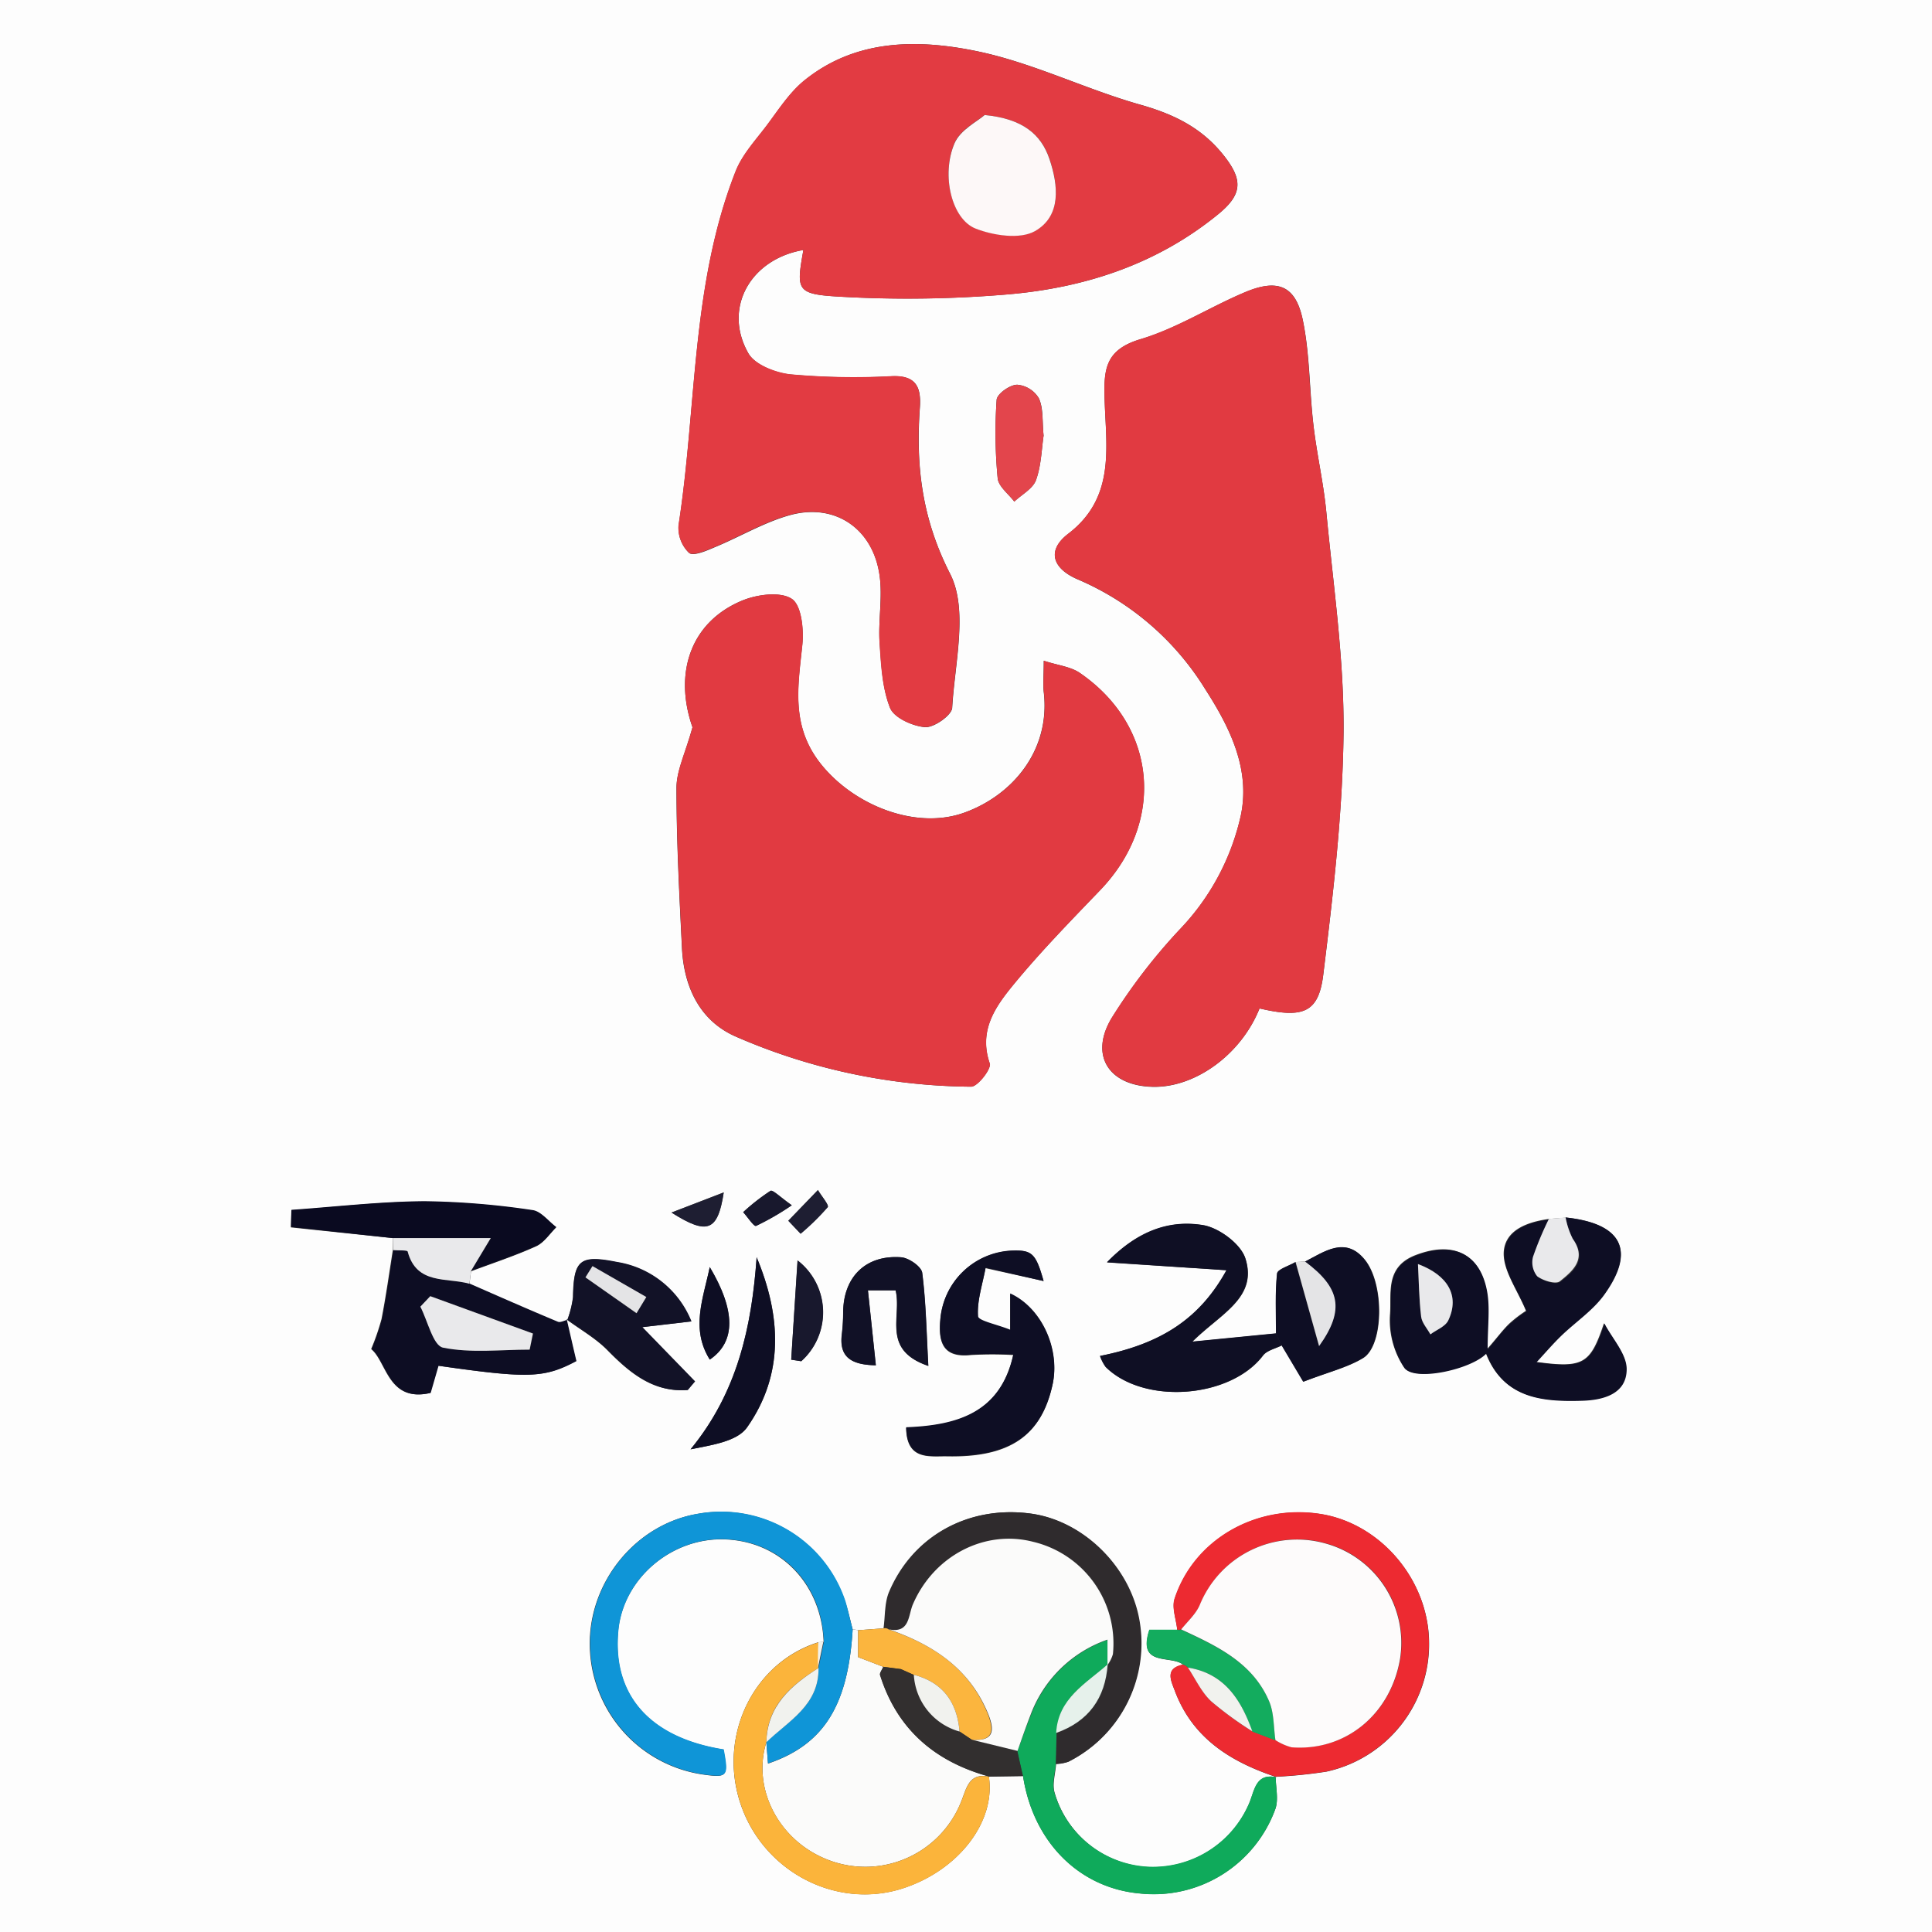 <svg xmlns="http://www.w3.org/2000/svg" viewBox="0 0 300 300"><rect x="0" y="0" width="300" height="300" fill="#333333" stroke="none"/><defs><style>.cls-1{fill:#fdfdfd;}.cls-2{fill:#e23b42;}.cls-3{fill:#e13a41;}.cls-4{fill:#0e0e24;}.cls-5{fill:#fbfbfa;}.cls-6{fill:#ed2a31;}.cls-7{fill:#0f95d7;}.cls-8{fill:#0f0f24;}.cls-9{fill:#0faa5b;}.cls-10{fill:#2f2b2d;}.cls-11{fill:#0d0d23;}.cls-12{fill:#fbb43b;}.cls-13{fill:#0a0a20;}.cls-14{fill:#121227;}.cls-15{fill:#111126;}.cls-16{fill:#e3454c;}.cls-17{fill:#fbb53e;}.cls-18{fill:#322f2f;}.cls-19{fill:#13ac5e;}.cls-20{fill:#e9e9eb;}.cls-21{fill:#18182d;}.cls-22{fill:#e4e4e6;}.cls-23{fill:#1e1e32;}.cls-24{fill:#f1f2ee;}.cls-25{fill:#fdf8f8;}.cls-26{fill:#fdfbfb;}.cls-27{fill:#e6f1eb;}</style></defs><g id="Layer_2" data-name="Layer 2"><g id="Layer_1-2" data-name="Layer 1"><path class="cls-1" d="M0,300V0H300V300ZM202.66,195.9l-1.48.07c-1,.6-2.79,1.11-2.86,1.79-.32,3.08-.15,6.2-.16,9.31l-13,1.28c4.32-4.32,10.17-6.79,8.24-12.91-.71-2.27-4.11-4.79-6.61-5.19-5.18-.83-10.09.85-14.88,5.78l18.58,1.21c-4.12,7.48-10.09,11.42-19.64,13.31a6.68,6.68,0,0,0,.88,1.71c6,5.92,19.36,4.87,24.41-1.77.61-.8,1.93-1.07,2.92-1.58l3.35,5.64c4-1.54,6.89-2.22,9.28-3.68,3.16-1.93,3.35-11.46.24-15.28C208.93,191.94,205.7,194.36,202.66,195.9ZM61,192.25,61,194.1c-.57,3.57-1.07,7.16-1.76,10.71a36.84,36.84,0,0,1-1.61,4.67c2.43,2,2.62,8.33,9.17,6.81l1.22-4.22c14,2,16.42,1.93,21.41-.72-.49-2.13-1-4.31-1.51-6.5,2.14,1.59,4.54,2.93,6.39,4.81,3.52,3.59,7.16,6.57,12.42,6.18l1.13-1.34-8.18-8.42,7.62-.89A15,15,0,0,0,95.76,196c-5.78-1.16-6.69-.32-6.8,5.45a15.92,15.92,0,0,1-.88,3.57c-.5.12-1.11.47-1.49.31-4.59-1.93-9.14-3.93-13.7-5.92l.25-2c3.37-1.26,6.81-2.39,10.09-3.87,1.23-.55,2.1-1.93,3.13-2.94-1.22-.91-2.37-2.46-3.69-2.63a122.45,122.45,0,0,0-16.75-1.38c-6.9,0-13.79.86-20.68,1.34l-.07,2.66ZM127.1,255c-10,3.12-15.55,14.3-12.21,24.79,3.42,10.73,14.89,16.81,25.33,13.42,8.62-2.81,14.39-10.31,13.33-17.33l5.31-.08c1.57,10.18,8.68,17.33,18.07,18.2a20.09,20.09,0,0,0,21.1-13.1c.53-1.48.07-3.32.06-5a73.45,73.45,0,0,0,7.89-.8,20.26,20.26,0,0,0,15.93-20.16c-.14-9.72-7.64-18.46-17-19.86-9.91-1.48-19.46,4-22.5,13.17-.47,1.41.25,3.22.39,4.84h-4.31c-1.92,5.83,3.35,3.85,5.23,5.41-2.87.59-1.9,2.43-1.28,4.08,2.78,7.42,8.77,11.06,15.86,13.4-3.32-.71-3.45,2-4.31,4a16.24,16.24,0,0,1-15.72,9.93,16,16,0,0,1-14.51-11.55c-.39-1.34.13-2.95.23-4.43a6.6,6.6,0,0,0,1.86-.35,20.57,20.57,0,0,0,11-22C175.37,243.17,168,236,159.78,235c-9.49-1.19-18.06,3.52-21.73,12.19-.72,1.7-.59,3.77-.86,5.66l-3.94.29a7.93,7.93,0,0,0-.85-.14c-.38-1.44-.69-2.91-1.17-4.32a20.32,20.32,0,0,0-22.81-13.62c-9.67,1.56-17.07,10.61-16.84,20.59a20.54,20.54,0,0,0,17.65,19.91c3.71.51,3.88.3,3.1-3.89C100.82,269.84,95,263.19,96,253.12c.81-8.06,8.35-14.43,16.65-14.08,8.61.36,14.92,7,15.24,15.92Zm116-65.92-2.61.2c-3.34.46-6.87,1.73-7,5.26-.07,2.8,2.08,5.67,3.46,9a19.89,19.89,0,0,0-2.54,1.94c-1.12,1.06-2,2.34-3.5,4,0-3.7.39-6.42-.08-9-1.1-6-5.38-7.76-11-5.6-4.85,1.85-3.72,6-4,9.26a13.27,13.27,0,0,0,2.2,8.22c1.55,2.14,10.31.23,12.68-2.25,2.71,7,8.75,7.51,14.88,7.33,3.21-.09,6.92-1,6.91-4.91,0-2.36-2.22-4.71-3.44-7.06-2.12,6.35-3.21,7-10.56,6,1.45-1.57,2.58-2.89,3.83-4.1,2.22-2.15,4.92-3.93,6.69-6.39C254.05,194.19,251.84,190,243.11,189.05ZM124.75,38.82c-1.1,6.21-1.14,6.85,5.44,7.23a184.2,184.2,0,0,0,26.16-.33c12.06-1,23.34-4.68,32.91-12.54,3.72-3.06,3.75-5.33.67-9.16-3.38-4.22-7.69-6.3-12.84-7.76-8.5-2.4-16.6-6.46-25.19-8.27-9.26-1.94-19-2-27,4.52-2.34,1.9-4.05,4.62-5.9,7.07-1.73,2.28-3.78,4.5-4.79,7.1-6.92,17.63-6,36.58-8.84,54.9A5.4,5.4,0,0,0,107,85.86c.67.55,2.73-.34,4-.89,3.94-1.62,7.69-3.89,11.76-5,7-1.88,12.84,2.2,13.83,9.42.47,3.4-.25,7,0,10.42s.39,7,1.62,10.11c.61,1.53,3.49,2.83,5.43,3,1.4.09,4.15-1.86,4.22-3,.4-7,2.52-15.25-.33-20.83-4.38-8.58-5.33-16.77-4.69-25.76.22-3.12-.51-5.07-4.36-4.9a109.44,109.44,0,0,1-15.79-.29c-2.31-.24-5.48-1.5-6.49-3.29C112.22,47.84,116.54,40.22,124.75,38.82Zm-17.22,74.11c-1.13,4.11-2.49,6.78-2.49,9.44,0,8.27.44,16.55.85,24.82.29,6,2.72,11.28,8.31,13.75a93,93,0,0,0,36.59,7.8c1,0,3.18-2.78,2.89-3.61-1.77-5.13.9-8.84,3.69-12.24,4.2-5.11,8.85-9.87,13.44-14.65,10.18-10.58,8.88-25.49-3.13-33.74-1.44-1-3.41-1.18-5.61-1.9,0,2.27-.13,3.59,0,4.87,1.07,9.06-4.89,16.07-12.4,18.74s-17.12-1.18-22.22-7.59c-4.67-5.87-3.55-12-2.88-18.42.26-2.43-.11-6.21-1.63-7.21-1.78-1.17-5.4-.68-7.73.28C107.13,96.64,104.63,104.64,107.53,112.93Zm88.05,43.66c6.74,1.57,9.17.7,9.9-5.24,1.53-12.48,3-25,3.15-37.59.1-11.39-1.59-22.8-2.67-34.18-.43-4.53-1.48-9-2-13.52-.64-5.46-.55-11.06-1.67-16.41s-3.9-6.38-8.88-4.3c-5.5,2.29-10.64,5.65-16.29,7.32s-5.74,4.86-5.58,9.71c.24,7.23,1.62,14.94-5.65,20.5-3.36,2.56-2.55,5.39,1.53,7.12a43.15,43.15,0,0,1,19.72,17c3.77,5.86,7.06,12.37,5.54,19.62a37.18,37.18,0,0,1-9.44,17.66A89.68,89.68,0,0,0,172.67,158c-3.62,5.92-.44,10.72,6.56,10.77C185.73,168.79,192.74,163.69,195.58,156.59Zm-33.53,42.33c-1.21-4.31-1.81-4.83-4.91-4.7A11.64,11.64,0,0,0,146,205c-.32,3.58.52,5.9,4.82,5.41a61,61,0,0,1,6.51,0c-2,9.08-8.79,11-16.63,11.29.07,5.11,3.59,4.4,6.35,4.45,9.73.19,14.63-3.18,16.37-11.07,1.22-5.48-1.66-11.92-6.57-14.16v5.64c-2.13-.86-5-1.4-5-2.12-.16-2.41.68-4.87,1.18-7.52Zm-44.56-3.7c-.76,10.81-3,21-10.26,29.83,3.38-.68,7.26-1.23,8.79-3.43C121.79,213.4,121.29,204.33,117.49,195.22Zm17.28,5.14h4.29c1,4.08-2.27,9.23,5.08,11.74-.29-5.18-.36-9.85-.95-14.45-.12-1-2.08-2.33-3.27-2.42-5.45-.4-8.89,3-9,8.38a31.09,31.09,0,0,1-.2,3.48c-.45,3.41,1.15,4.85,5.27,4.91C135.59,208.08,135.2,204.4,134.77,200.36ZM162.05,67.64c-.23-2.25,0-4.22-.74-5.8a4.35,4.35,0,0,0-3.37-2.1c-1.14,0-3.11,1.43-3.18,2.33a74.18,74.18,0,0,0,.16,12.2c.13,1.28,1.68,2.42,2.58,3.62,1.16-1.1,2.88-2,3.37-3.34C161.69,72.27,161.74,69.7,162.05,67.64ZM122.86,211.13l1.54.24a10.19,10.19,0,0,0-.57-15.65C123.49,201.23,123.17,206.18,122.86,211.13Zm-12.65,0c4.07-2.76,4-7.61,0-14.37C109.17,201.66,107.23,206.31,110.21,211.11Zm12.73-24c-1.77-1.24-2.94-2.43-3.3-2.23a32.5,32.5,0,0,0-4.24,3.31c.69.75,1.67,2.27,2,2.13A40.55,40.55,0,0,0,122.94,187.16Zm-18.66,1.14c5.59,3.54,7.17,2.89,8.1-3.12Zm18.13,1.27,1.91,2a38.23,38.23,0,0,0,4.21-4.13c.23-.3-1-1.73-1.52-2.64Z"/><path class="cls-2" d="M124.75,38.82c-8.21,1.4-12.53,9-8.57,16,1,1.79,4.18,3,6.49,3.29a109.44,109.44,0,0,0,15.79.29c3.85-.17,4.58,1.78,4.36,4.9-.64,9,.31,17.18,4.69,25.76,2.85,5.58.73,13.82.33,20.83-.07,1.16-2.82,3.11-4.22,3-1.94-.13-4.82-1.43-5.43-3-1.23-3.11-1.41-6.7-1.62-10.11s.51-7,0-10.42c-1-7.22-6.86-11.3-13.83-9.42-4.07,1.09-7.82,3.36-11.76,5-1.32.55-3.38,1.44-4,.89a5.4,5.4,0,0,1-1.63-4.28c2.86-18.32,1.92-37.27,8.84-54.9,1-2.6,3.06-4.82,4.79-7.1,1.85-2.45,3.56-5.17,5.9-7.07C132.93,6,142.64,6.05,151.9,8c8.59,1.81,16.69,5.87,25.19,8.27,5.15,1.46,9.46,3.54,12.84,7.76,3.08,3.83,3,6.1-.67,9.16-9.57,7.86-20.85,11.51-32.91,12.54a184.2,184.2,0,0,1-26.16.33C123.61,45.67,123.65,45,124.75,38.82Zm28.15-21c-1.1,1-3.79,2.3-4.68,4.39-2.11,4.94-.45,11.79,3.28,13.25,2.77,1.08,6.88,1.7,9.19.4,4.16-2.34,3.64-7.15,2.27-11.2C161.67,20.85,158.8,18.43,152.9,17.86Z"/><path class="cls-3" d="M107.53,112.93c-2.9-8.29-.4-16.29,7.7-19.66,2.33-1,6-1.45,7.73-.28,1.52,1,1.89,4.78,1.63,7.21-.67,6.46-1.79,12.55,2.88,18.42,5.1,6.41,14.67,10.29,22.22,7.59s13.47-9.68,12.4-18.74c-.15-1.28,0-2.6,0-4.87,2.2.72,4.17.92,5.61,1.9,12,8.25,13.31,23.16,3.13,33.74-4.59,4.78-9.24,9.54-13.44,14.65-2.79,3.4-5.46,7.11-3.69,12.24.29.83-1.88,3.63-2.89,3.61a93,93,0,0,1-36.59-7.8c-5.59-2.47-8-7.73-8.31-13.75-.41-8.27-.85-16.55-.85-24.82C105,119.71,106.4,117,107.53,112.93Z"/><path class="cls-3" d="M195.58,156.59c-2.84,7.1-9.85,12.2-16.35,12.15-7-.05-10.18-4.85-6.56-10.77a89.68,89.68,0,0,1,10.56-13.71,37.18,37.18,0,0,0,9.44-17.66c1.52-7.25-1.77-13.76-5.54-19.62a43.15,43.15,0,0,0-19.72-17c-4.08-1.73-4.89-4.56-1.53-7.12,7.27-5.56,5.89-13.27,5.65-20.5-.16-4.85-.09-8,5.58-9.71s10.79-5,16.29-7.32c5-2.08,7.79-.92,8.88,4.3s1,11,1.67,16.41c.53,4.52,1.58,9,2,13.52,1.08,11.38,2.77,22.79,2.67,34.18-.11,12.54-1.62,25.11-3.15,37.59C204.75,157.29,202.32,158.16,195.58,156.59Z"/><path class="cls-4" d="M243.11,189.05c8.73.9,10.94,5.14,6,12-1.77,2.46-4.47,4.24-6.69,6.39-1.25,1.21-2.38,2.53-3.83,4.1,7.35,1,8.44.31,10.56-6,1.22,2.35,3.44,4.7,3.44,7.06,0,3.89-3.7,4.82-6.91,4.91-6.13.18-12.17-.3-14.88-7.33-2.37,2.48-11.13,4.39-12.68,2.25a13.27,13.27,0,0,1-2.2-8.22c.25-3.27-.88-7.41,4-9.26,5.63-2.16,9.91-.41,11,5.6.47,2.57.08,5.29.08,9,1.46-1.71,2.38-3,3.5-4a19.89,19.89,0,0,1,2.54-1.94c-1.38-3.34-3.53-6.21-3.46-9,.1-3.53,3.63-4.8,7-5.25a50.14,50.14,0,0,0-2.47,5.9,3.44,3.44,0,0,0,.65,3c.91.69,2.87,1.29,3.52.79,2.07-1.57,4.26-3.46,2-6.61A12.2,12.2,0,0,1,243.11,189.05Zm-22.93,7.23c.14,2.72.17,5.46.49,8.15.11,1,.94,1.85,1.44,2.77,1-.72,2.35-1.25,2.8-2.21C226.68,201.21,224.84,198,220.18,196.28Z"/><path class="cls-5" d="M132.4,253a7.93,7.93,0,0,1,.85.14v4.18l3.9,1.5c-.17.44-.58.95-.47,1.29,2.65,8.49,8.57,13.49,17,15.79-3.32-.73-3.59,1.88-4.49,4a16,16,0,0,1-20.6,8.9c-7.61-2.92-11.85-11-9.59-18.26l.26,3.31C127.92,270.91,131.7,264.84,132.4,253Z"/><path class="cls-6" d="M182.8,253.06c-.17-1.62-.89-3.43-.42-4.84,3-9.17,12.59-14.65,22.5-13.17,9.39,1.4,16.89,10.14,17,19.86A20.26,20.26,0,0,1,206,275.07a73.45,73.45,0,0,1-7.89.8l.18.08c-7.09-2.34-13.08-6-15.86-13.4-.62-1.65-1.59-3.49,1.26-4.09a1.8,1.8,0,0,1,.79.48c1.17,1.77,2.09,3.81,3.58,5.24a55,55,0,0,0,6.39,4.66l3.62,1.37a8.88,8.88,0,0,0,2.52,1.08c8.32.65,15.32-5.06,16.83-13.63a16,16,0,0,0-11.49-18,16.31,16.31,0,0,0-19.59,9.52c-.61,1.43-1.91,2.55-2.89,3.81A1,1,0,0,1,182.8,253.06Z"/><path class="cls-7" d="M132.4,253c-.7,11.84-4.48,17.91-13.15,20.82-.09-1.14-.17-2.23-.26-3.31l0,0c3.44-3.32,8.22-5.71,8.1-11.54l0,.06.84-4.11c-.32-9-6.63-15.55-15.24-15.91-8.3-.35-15.84,6-16.65,14.08-1,10.07,4.84,16.72,16.35,18.55.78,4.19.61,4.4-3.1,3.89a20.54,20.54,0,0,1-17.65-19.91c-.23-10,7.17-19,16.84-20.59a20.32,20.32,0,0,1,22.81,13.62C131.71,250.09,132,251.56,132.4,253Z"/><path class="cls-4" d="M162.05,198.92l-9-2.08c-.5,2.65-1.34,5.11-1.18,7.52,0,.72,2.87,1.26,5,2.12v-5.64c4.91,2.24,7.79,8.68,6.57,14.16-1.74,7.89-6.64,11.26-16.37,11.07-2.76,0-6.28.66-6.35-4.45,7.84-.3,14.64-2.21,16.63-11.29a61,61,0,0,0-6.51,0c-4.3.49-5.14-1.83-4.82-5.41a11.64,11.64,0,0,1,11.13-10.74C160.24,194.09,160.84,194.61,162.05,198.92Z"/><path class="cls-8" d="M199,208.91c-1,.51-2.31.78-2.92,1.58-5.05,6.64-18.46,7.69-24.41,1.77a6.68,6.68,0,0,1-.88-1.71c9.55-1.89,15.52-5.83,19.64-13.31L171.88,196c4.79-4.93,9.7-6.61,14.88-5.78,2.5.4,5.9,2.92,6.61,5.19,1.93,6.12-3.92,8.59-8.24,12.91l13-1.28Z"/><path class="cls-9" d="M198.27,276l-.18-.08c0,1.68.47,3.52-.06,5a20.09,20.09,0,0,1-21.1,13.1c-9.39-.87-16.5-8-18.07-18.2-.3-1.29-.59-2.59-.88-3.89.68-1.84,1.31-3.71,2.06-5.53A19.58,19.58,0,0,1,172,254.63v3.94l.06-.13c-3.41,3-7.75,5.27-8,10.65l-.12,4.78c-.1,1.48-.62,3.09-.23,4.43a16,16,0,0,0,14.51,11.55A16.24,16.24,0,0,0,194,279.92C194.82,277.91,195,275.24,198.27,276Z"/><path class="cls-10" d="M164,273.87l.12-4.78c5-1.79,7.58-5.4,8-10.65l-.06.13a5.4,5.4,0,0,0,.84-1.68,16.23,16.23,0,0,0-12.39-17.45c-7.54-1.94-15.39,2.17-18.64,9.65-.75,1.72-.45,4.63-3.78,3.94a.93.93,0,0,0-.82-.18c.27-1.89.14-4,.86-5.66,3.67-8.67,12.24-13.38,21.73-12.19,8.22,1,15.59,8.17,17.07,16.55a20.57,20.57,0,0,1-11,22A6.6,6.6,0,0,1,164,273.87Z"/><path class="cls-11" d="M88,204.85c.51,2.19,1,4.37,1.51,6.5-5,2.65-7.4,2.73-21.41.72l-1.22,4.22c-6.55,1.52-6.74-4.79-9.17-6.81a36.84,36.84,0,0,0,1.61-4.67c.69-3.55,1.19-7.14,1.76-10.71.79.07,2.19,0,2.26.22,1.38,5.24,6.07,4,9.59,5,4.56,2,9.11,4,13.7,5.92.38.16,1-.19,1.49-.31Zm-21.15-3.58-1.54,1.63c1.15,2.22,2,6,3.52,6.36,4.33.88,8.95.31,13.45.31l.51-2.5Z"/><path class="cls-12" d="M119,270.54l0,0c-2.26,7.25,2,15.34,9.59,18.26a16,16,0,0,0,20.6-8.9c.9-2.09,1.17-4.7,4.49-4l-.12,0c1.06,7-4.71,14.52-13.33,17.33-10.44,3.39-21.91-2.69-25.33-13.42-3.34-10.49,2.16-21.67,12.21-24.79,0,1.36,0,2.72-.07,4.09l0-.06C122.78,261.73,119.1,264.89,119,270.54Z"/><path class="cls-13" d="M61,192.25l-15.81-1.73.07-2.66c6.89-.48,13.78-1.29,20.68-1.34a122.45,122.45,0,0,1,16.75,1.38c1.32.17,2.47,1.72,3.69,2.63-1,1-1.9,2.39-3.13,2.94-3.28,1.48-6.72,2.61-10.09,3.87l3.06-5.09Z"/><path class="cls-4" d="M199,208.91l-.87-1.84c0-3.11-.16-6.23.16-9.31.07-.68,1.86-1.19,2.86-1.79,1.13,4.05,2.26,8.1,3.65,13.05,4.08-5.69,3.2-9.08-2.17-13.12,3-1.54,6.27-4,9.24-.31,3.11,3.82,2.92,13.35-.24,15.28-2.39,1.46-5.27,2.14-9.28,3.68Z"/><path class="cls-14" d="M88.08,205A15.92,15.92,0,0,0,89,201.4c.11-5.77,1-6.61,6.8-5.45a15,15,0,0,1,11.58,9.24l-7.62.89,8.18,8.42-1.13,1.34c-5.26.39-8.9-2.59-12.42-6.18-1.85-1.88-4.25-3.22-6.39-4.81Zm10.76-1.06,1.53-2.51L92,196.6l-1.1,1.75Z"/><path class="cls-4" d="M117.49,195.22c3.8,9.11,4.3,18.18-1.47,26.4-1.53,2.2-5.41,2.75-8.79,3.43C114.52,216.19,116.73,206,117.49,195.22Z"/><path class="cls-15" d="M134.77,200.36c.43,4,.82,7.72,1.24,11.64-4.12-.06-5.72-1.5-5.27-4.91a31.09,31.09,0,0,0,.2-3.48c.09-5.38,3.53-8.78,9-8.38,1.19.09,3.15,1.46,3.27,2.42.59,4.6.66,9.27.95,14.45-7.35-2.51-4.06-7.66-5.08-11.74Z"/><path class="cls-16" d="M162.05,67.64c-.31,2.06-.36,4.63-1.18,6.91-.49,1.35-2.21,2.24-3.37,3.34-.9-1.2-2.45-2.34-2.58-3.62a74.18,74.18,0,0,1-.16-12.2c.07-.9,2-2.28,3.18-2.33a4.35,4.35,0,0,1,3.37,2.1C162,63.42,161.82,65.39,162.05,67.64Z"/><path class="cls-17" d="M137.19,252.85a.93.93,0,0,1,.82.18c6.89,2.36,12.59,6.06,15.42,13.22,1,2.66.67,4.09-2.49,3.92l-1.94-1.3c-.39-4.53-2.56-7.62-7.1-8.81l.07.05-2.08-.93-2.74-.36-3.9-1.5v-4.18Z"/><path class="cls-18" d="M137.15,258.82l2.74.36,2.08.93-.07-.05a9.71,9.71,0,0,0,7.1,8.81l1.94,1.3,7,1.71c.29,1.3.58,2.6.88,3.89l-5.31.08.12,0c-8.42-2.3-14.34-7.3-17-15.79C136.57,259.77,137,259.26,137.15,258.82Z"/><path class="cls-19" d="M184.46,258.94a1.8,1.8,0,0,0-.79-.48c-1.86-1.55-7.13.43-5.21-5.4h4.33a1.07,1.07,0,0,0,.64,0c5.49,2.54,11.06,5.1,13.64,11.11.78,1.83.68,4,1,6.08l-3.62-1.37C192.71,263.92,190.15,259.86,184.46,258.94Z"/><path class="cls-20" d="M61,192.25H76.2l-3.06,5.09-.25,2c-3.52-1-8.21.2-9.59-5-.07-.25-1.47-.15-2.26-.22Z"/><path class="cls-21" d="M122.86,211.13c.31-4.95.63-9.9,1-15.41a10.19,10.19,0,0,1,.57,15.65Z"/><path class="cls-11" d="M110.21,211.11c-3-4.8-1-9.45,0-14.37C114.24,203.5,114.28,208.35,110.21,211.11Z"/><path class="cls-20" d="M243.11,189.05a12.2,12.2,0,0,0,1.1,3.3c2.24,3.15,0,5-2,6.61-.65.5-2.61-.1-3.52-.79a3.44,3.44,0,0,1-.65-3,50.14,50.14,0,0,1,2.47-5.9Z"/><path class="cls-22" d="M202.66,195.9c5.37,4,6.25,7.43,2.17,13.12-1.39-5-2.52-9-3.65-13.05Z"/><path class="cls-21" d="M122.94,187.16a40.55,40.55,0,0,1-5.54,3.21c-.33.14-1.31-1.38-2-2.13a32.5,32.5,0,0,1,4.24-3.31C120,184.73,121.17,185.92,122.94,187.16Z"/><path class="cls-23" d="M104.28,188.3l8.1-3.12C111.45,191.19,109.87,191.84,104.28,188.3Z"/><path class="cls-23" d="M122.41,189.57l4.6-4.75c.54.91,1.75,2.34,1.52,2.64a38.23,38.23,0,0,1-4.21,4.13Z"/><path class="cls-24" d="M127,259.06c0-1.37,0-2.73.07-4.09l.77,0Z"/><path class="cls-25" d="M152.9,17.86c5.9.57,8.77,3,10.06,6.84,1.37,4.05,1.89,8.86-2.27,11.2-2.31,1.3-6.42.68-9.19-.4-3.73-1.46-5.39-8.31-3.28-13.25C149.11,20.16,151.8,18.84,152.9,17.86Z"/><path class="cls-20" d="M220.18,196.28c4.66,1.74,6.5,4.93,4.73,8.71-.45,1-1.84,1.49-2.8,2.21-.5-.92-1.33-1.8-1.44-2.77C220.35,201.74,220.32,199,220.18,196.28Z"/><path class="cls-26" d="M198.05,270.21c-.3-2-.2-4.25-1-6.08-2.58-6-8.15-8.57-13.64-11.11,1-1.26,2.28-2.38,2.89-3.81a16.31,16.31,0,0,1,19.59-9.52,16,16,0,0,1,11.49,18c-1.51,8.57-8.51,14.28-16.83,13.63A8.88,8.88,0,0,1,198.05,270.21Z"/><path class="cls-24" d="M184.46,258.94c5.69.92,8.25,5,10,9.9a55,55,0,0,1-6.39-4.66C186.55,262.75,185.63,260.71,184.46,258.94Z"/><path class="cls-24" d="M119,270.54c.13-5.65,3.81-8.81,8.1-11.54C127.19,264.83,122.41,267.22,119,270.54Z"/><path class="cls-5" d="M158,271.88l-7-1.71c3.16.17,3.54-1.26,2.49-3.92C150.6,259.09,144.9,255.39,138,253c3.33.69,3-2.22,3.78-3.94,3.25-7.48,11.1-11.59,18.64-9.65a16.23,16.23,0,0,1,12.39,17.45,5.4,5.4,0,0,1-.84,1.68v-3.94A19.58,19.58,0,0,0,160,266.35C159.29,268.17,158.66,270,158,271.88Z"/><path class="cls-27" d="M172,258.44c-.38,5.25-2.95,8.86-8,10.65C164.29,263.71,168.63,261.42,172,258.44Z"/><path class="cls-20" d="M66.81,201.27l15.94,5.8-.51,2.5c-4.5,0-9.12.57-13.45-.31-1.54-.31-2.37-4.14-3.52-6.36Z"/><path class="cls-22" d="M98.84,203.91l-7.93-5.56L92,196.6l8.36,4.8Z"/><path class="cls-24" d="M149,268.87a9.71,9.71,0,0,1-7.1-8.81C146.44,261.25,148.61,264.34,149,268.87Z"/><path class="cls-24" d="M142,260.11l-2.08-.93Z"/></g></g></svg>